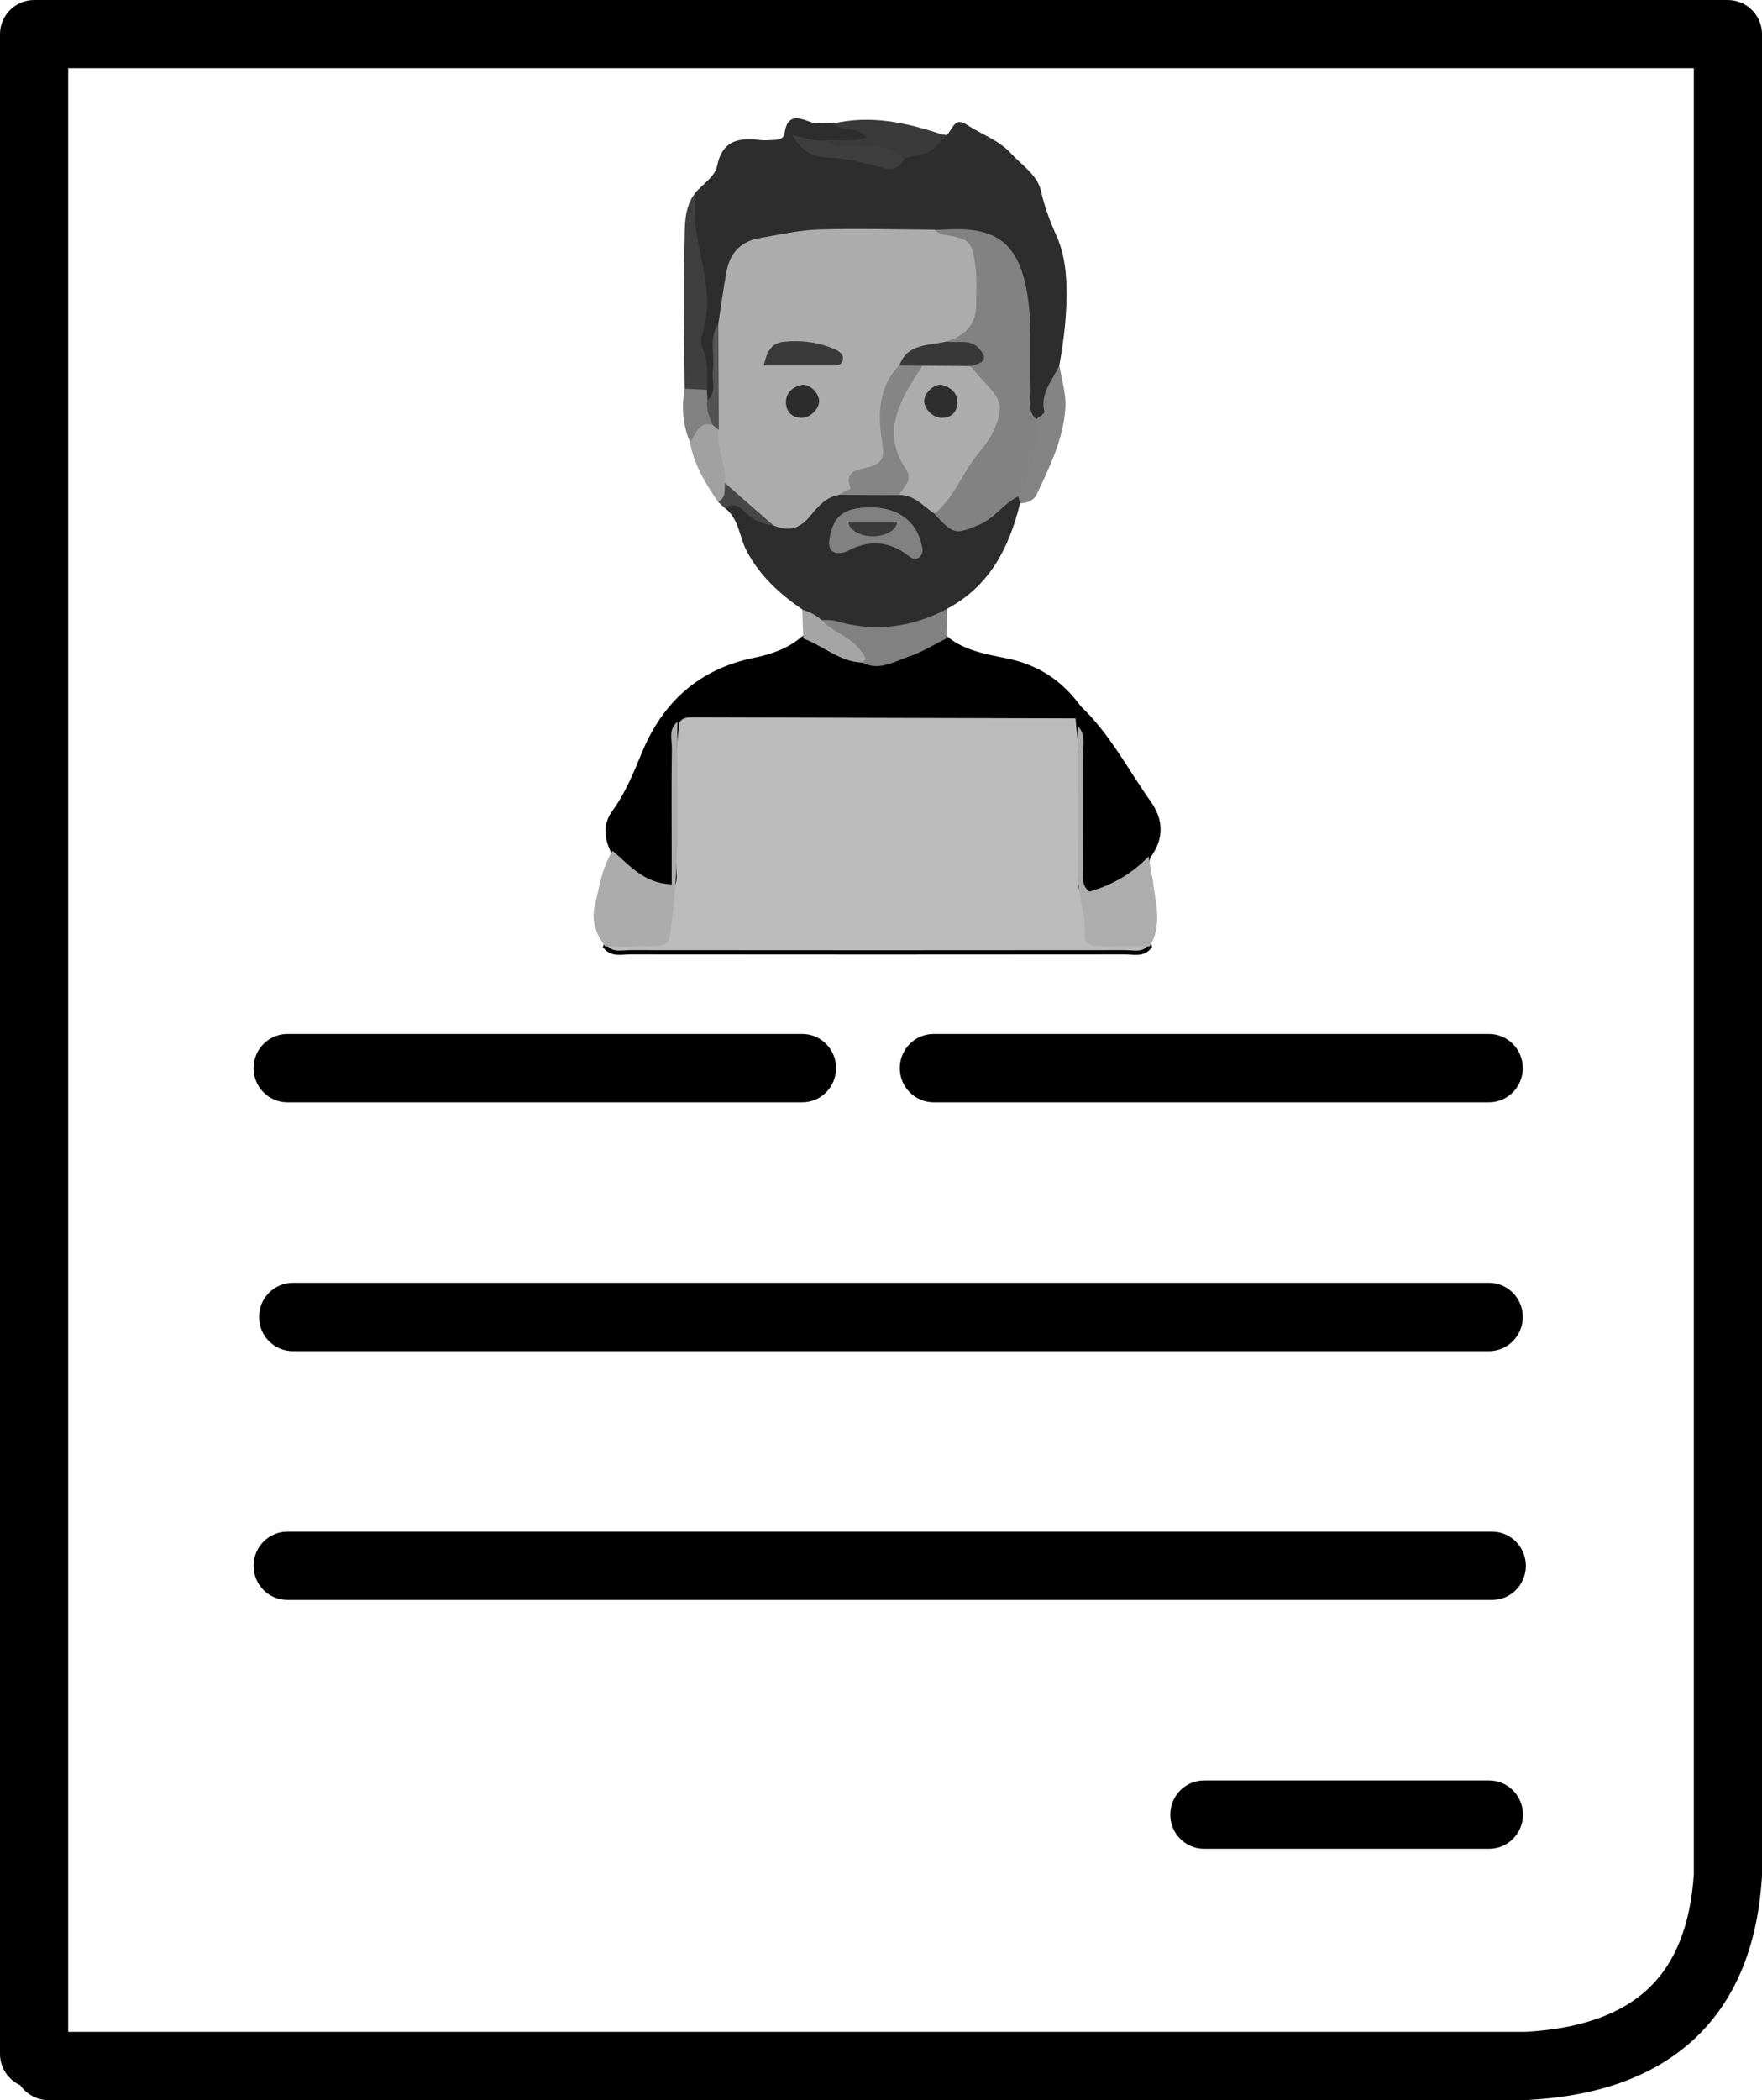 <?xml version="1.0" encoding="utf-8"?>
<!-- Generator: Adobe Illustrator 26.0.0, SVG Export Plug-In . SVG Version: 6.00 Build 0)  -->
<svg version="1.1" xmlns="http://www.w3.org/2000/svg" xmlns:xlink="http://www.w3.org/1999/xlink" x="0px" y="0px"
	 viewBox="0 0 103.12 122.88" style="enable-background:new 0 0 103.12 122.88;" xml:space="preserve">
<style type="text/css">
	.st0{fill:#BBBBBB;stroke:#000000;stroke-width:0.25;stroke-miterlimit:10;}
	.st1{fill:#2D2D2D;}
	.st2{stroke:#000000;stroke-width:0.25;stroke-miterlimit:10;}
	.st3{fill:#ACACAC;}
	.st4{fill:#ADADAD;}
	.st5{fill:#3F3F3F;}
	.st6{fill:#818181;}
	.st7{fill:#848484;}
	.st8{fill:#3A3A3A;}
	.st9{fill:#A1A1A1;}
	.st10{fill:#A5A5A5;}
	.st11{fill:#474747;}
	.st12{fill:#828282;}
	.st13{fill:#3E3E3E;}
	.st14{fill:#535353;}
	.st15{fill:#858585;}
	.st16{fill:#383838;}
	.st17{fill:#2C2C2C;}
	.st18{fill:#2E2E2E;}
</style>
<g id="Layer_1">
	<path d="M87.15,104.18H70.47c-1.1,0-1.98,0.9-1.98,2c0,1.11,0.89,2,1.98,2h16.68c1.1,0,1.98-0.9,1.98-2
		C89.13,105.07,88.24,104.18,87.15,104.18z"/>
	<path d="M15.16,77.06c0,1.11,0.89,2,1.98,2h70c1.1,0,1.98-0.9,1.98-2c0-1.11-0.89-2-1.98-2h-70
		C16.04,75.06,15.16,75.96,15.16,77.06z"/>
	<path d="M16.82,64.5h30.13c1.1,0,1.98-0.9,1.98-2c0-1.11-0.89-2-1.98-2H16.82c-1.1,0-1.98,0.9-1.98,2
		C14.84,63.61,15.73,64.5,16.82,64.5z"/>
	<path d="M101.12,0H2C0.89,0,0,0.9,0,2v118.18c0,0.82,0.49,1.51,1.18,1.83c0.36,0.52,0.97,0.87,1.65,0.88h86.43
		c0.09,0,0.17-0.01,0.26-0.02c4.19-0.24,7.42-1.46,9.72-3.64c2.3-2.2,3.58-5.26,3.86-9.19c0.01-0.1,0.02-0.2,0.02-0.31V2
		C103.12,0.89,102.22,0,101.12,0z M99.13,109.68c-0.2,2.94-1.07,5.17-2.64,6.66c-1.59,1.51-3.99,2.37-7.2,2.55H3.99V3.99h95.14
		V109.68z"/>
	<path d="M87.32,89.62h-70.5c-1.1,0-1.98,0.9-1.98,2c0,1.11,0.89,2,1.98,2h70.5c1.1,0,1.98-0.9,1.98-2
		C89.3,90.51,88.41,89.62,87.32,89.62z"/>
	<path d="M52.66,62.5c0,1.11,0.89,2,1.98,2h32.5c1.1,0,1.98-0.9,1.98-2c0-1.11-0.89-2-1.98-2h-32.5
		C53.54,60.5,52.66,61.4,52.66,62.5z"/>
</g>
<g id="Capa_2">
	<g>
		<path class="st0" d="M35.42,55.39c0.4,0.5,0.96,0.33,1.46,0.33c9.65,0.01,19.3,0.01,28.96,0c0.5,0,1.07,0.18,1.45-0.34
			c-0.16-0.51-0.58-0.7-1.05-0.79c-1.64-0.31-2.1-1.52-2.13-2.93c-0.07-3.09-0.67-6.15-0.59-9.25c-0.13-0.3-0.26-0.59-0.57-0.75
			c-0.84-0.54-1.78-0.66-2.74-0.66c-6-0.02-12.01-0.03-18.01,0.01c-0.97,0.01-1.99-0.03-2.74,0.79c-0.3,0.52-0.4,1.09-0.33,1.66
			c0.32,2.76-0.68,5.43-0.54,8.2c0.07,1.45-0.58,2.69-2.29,2.98C35.88,54.71,35.57,54.97,35.42,55.39z"/>
		<path class="st1" d="M62,21.37c0.28-1.58,0.47-3.17,0.41-4.78c-0.04-0.99-0.19-1.95-0.6-2.84c-0.38-0.84-0.68-1.67-0.89-2.58
			c-0.21-0.94-1.13-1.51-1.76-2.2c-0.7-0.77-1.74-1.12-2.61-1.69c-0.72-0.47-0.8,0.36-1.16,0.62c-0.83,0.83-2.16-0.14-2.95,0.82
			c-1.04,0.92-2.09-0.05-3.13,0.02c-0.12,0.01-0.23,0-0.35,0c0.03,0,0.05,0,0.1,0c0.26,0,0.49,0.01,0.72-0.02
			c0.52-0.05,1.13-0.08,1.06-0.8c-0.06-0.59-0.61-0.57-1.08-0.58c-0.34,0-0.69,0.05-1.02-0.12c-0.46-0.02-0.96,0.06-1.36-0.1
			c-0.79-0.32-1.32-0.33-1.46,0.65c-0.05,0.36-0.33,0.41-0.63,0.42c-0.29,0.01-0.58,0.04-0.86,0c-1.24-0.14-2.17,0.04-2.47,1.55
			c-0.11,0.58-0.84,1.04-1.28,1.55c-0.27,1.27-0.34,2.55-0.16,3.82c0.38,2.53-0.31,5.11,0.35,7.63c0.04,0.33,0.19,0.6,0.48,0.79
			c1.08-0.18,1.26-1.06,1.42-1.89c0.16-0.79,0.14-1.6,0.19-2.4c0.01-0.11,0.01-0.23,0.03-0.34c0.46-3.61,0.99-4.21,4.61-4.53
			c2.36-0.21,4.74-0.23,7.11,0.09c3.81,0.12,4.64,0.97,4.73,4.94c0.03,1.2-0.03,2.41,0.05,3.61c0.04,0.68,0.05,1.4,0.81,1.77
			c0.97,0.19,1.48-0.25,1.45-1.19C61.72,22.82,61.84,22.09,62,21.37z"/>
		<path class="st2" d="M39.65,42.23c0.2-0.37,0.55-0.38,0.91-0.38c7.44,0.02,14.89,0.04,22.33,0.06c0.06,0,0.12,0.01,0.17,0.02
			c0.22-0.15,0.25-0.33,0.08-0.54c-1.05-1.45-2.41-2.37-4.23-2.74c-1.23-0.25-2.51-0.46-3.54-1.3c-0.5-0.43-1.05-0.43-1.6-0.13
			c-1.04,0.58-2.19,0.62-3.33,0.66c-0.67,0.33-1.17-0.14-1.71-0.37c-0.57-0.24-1.1-0.64-1.73-0.16c-0.82,0.71-1.81,1.05-2.84,1.26
			c-3.19,0.65-5.28,2.57-6.48,5.48c-0.49,1.18-0.96,2.36-1.72,3.4c-0.55,0.75-0.48,1.5-0.11,2.28c0.1,0.76,0.3,1.49,1,1.93
			c0.64,0.4,1.31,0.87,2.1,0.49c0.75-0.36,0.47-1.1,0.5-1.7C39.58,47.75,39.23,44.98,39.65,42.23z"/>
		<path class="st1" d="M42.41,29.72c0.84,0.62,0.85,1.68,1.28,2.51c0.79,1.48,1.93,2.51,3.26,3.43c0.44,0.41,0.55,1.11,1.19,1.35
			c1,0.17,2.02,0.23,3.02,0.37c1.73,0.24,3.35,0.02,4.27-1.76c2.5-1.33,3.64-3.59,4.27-6.18c0.07-0.15,0.08-0.31,0.01-0.47
			c-0.85-0.67-1.37,0.12-1.99,0.44c-0.94,0.49-1.88,1.03-2.82,0.01c-0.55-0.85-1.45-1.09-2.36-1.31c-1.01,0.04-2.02,0.15-3.03,0.12
			c-0.88-0.21-1.51,0.25-2.11,0.78c-0.57,0.5-1.18,0.87-1.98,0.57C44.4,29.47,43.35,28.43,42.41,29.72z"/>
		<path class="st2" d="M63.14,41.39c-0.03,0.18-0.05,0.36-0.08,0.54c0.02,0.19,0.04,0.38,0.05,0.58c0.36,2.68,0.04,5.38,0.17,8.06
			c0.04,0.74-0.41,1.78,0.72,2.03c1.03,0.23,1.92-0.34,2.6-1.08c0.34-0.37,0.45-0.92,0.62-1.41c0.78-1.06,0.76-2.11,0-3.17
			C65.9,45.07,64.84,43,63.14,41.39z"/>
		<path class="st3" d="M39.65,42.23c-0.55,0.44-0.32,1.06-0.33,1.6c-0.03,2.06-0.01,4.11-0.01,6.17c0,0.56,0,1.12,0,1.75
			c-1.65-0.07-2.48-1.14-3.46-1.97c-0.62,0.99-0.78,2.13-1.04,3.22c-0.21,0.86,0.06,1.67,0.61,2.38c0.81,0,1.62,0.01,2.43-0.01
			c1.37-0.03,1.28-0.05,1.45-1.31C39.83,50.13,39.57,46.18,39.65,42.23z"/>
		<path class="st4" d="M67.22,50.11c-0.97,1.02-2.15,1.68-3.46,2.06c-0.52-0.4-0.35-0.89-0.36-1.32c-0.02-2.23,0-4.46-0.02-6.69
			c0-0.56,0.17-1.15-0.27-1.65c-0.01,2.88,0,5.75-0.03,8.63c-0.01,1.21,0.5,2.35,0.4,3.58c-0.04,0.5,0.39,0.65,0.84,0.65
			c0.99,0.01,1.97,0.01,2.96,0.01c0.72-1.16,0.39-2.4,0.22-3.6C67.44,51.22,67.29,50.67,67.22,50.11z"/>
		<path class="st5" d="M41.37,22.81c0.02-0.8,0.1-1.6-0.23-2.37c-0.1-0.25-0.15-0.59-0.06-0.84c0.69-2.02,0.03-3.94-0.31-5.9
			c-0.14-0.78-0.06-1.6-0.09-2.4c-0.68,0.88-0.59,1.99-0.62,2.96c-0.11,2.82-0.01,5.65,0.01,8.48
			C40.47,23.16,40.91,23.17,41.37,22.81z"/>
		<path class="st6" d="M55.43,35.63c-2.08,1.09-4.24,1.37-6.51,0.71c-0.27-0.08-0.57-0.05-0.86-0.07c-0.39,0.83,0.35,0.99,0.8,1.32
			c0.54,0.39,1.18,0.64,1.6,1.18c1,0.52,1.88-0.07,2.75-0.36c0.76-0.25,1.45-0.69,2.17-1.05C55.39,36.78,55.41,36.21,55.43,35.63z"
			/>
		<path class="st7" d="M59.59,29.04c0.04,0.14,0.07,0.27,0.11,0.41c0.43-0.02,0.79-0.14,0.99-0.56c0.76-1.6,1.54-3.22,1.66-5
			c0.06-0.83-0.22-1.68-0.35-2.52c-0.39,0.88-1.15,1.63-0.88,2.73c0.02,0.1-0.3,0.29-0.47,0.43C59.45,25.84,59.03,27.33,59.59,29.04
			z"/>
		<path class="st8" d="M52.94,9.25c1.57-0.31,1.57-0.31,2.45-1.35c-0.11-0.02-0.23-0.02-0.34-0.06c-2.05-0.68-4.13-1.12-6.3-0.61
			c0.47,0.57,1.36,0.03,1.94,0.81c-0.81,0.31-1.57,0.11-2.3,0.18c-0.04,0.34,0.14,0.59,0.44,0.6C50.22,8.85,51.54,9.43,52.94,9.25z"
			/>
		<path class="st9" d="M40.38,25.87c0.23,1.32,0.91,2.42,1.65,3.51c0.74,0.1,0.78-0.5,0.97-0.95c0.36-1.17,0.03-2.27-0.36-3.36
			c-0.18-0.28-0.47-0.41-0.76-0.55C40.65,24.16,40.5,25,40.38,25.87z"/>
		<path class="st10" d="M50.46,38.77c0.36-0.26,0.08-0.45-0.07-0.67c-0.58-0.86-1.65-1.1-2.33-1.83c-0.31-0.31-0.71-0.46-1.11-0.6
			c0.02,0.56,0.04,1.13,0.06,1.69C48.18,37.78,49.13,38.73,50.46,38.77z"/>
		<path class="st6" d="M40.38,25.87c0.37-0.43,0.46-1.24,1.34-1c0.39-0.58,0.15-1.03-0.31-1.43c-0.01-0.21-0.03-0.42-0.04-0.63
			c-0.43-0.02-0.87-0.05-1.3-0.07C39.88,23.81,39.95,24.86,40.38,25.87z"/>
		<path class="st11" d="M42.43,28.26c-0.04,0.4,0.07,0.86-0.4,1.11c0.13,0.12,0.25,0.23,0.38,0.35c0.38-0.2,0.72-0.24,1.07,0.13
			c0.48,0.5,1.06,0.84,1.78,0.9C45.27,29.12,43.99,27.99,42.43,28.26z"/>
		<path class="st3" d="M42.43,28.26c0.94,0.83,1.88,1.66,2.83,2.48c0.82,0.36,1.48,0.25,2.1-0.48c0.46-0.55,0.93-1.17,1.74-1.3
			c0.69-0.1,1.28-0.42,1.91-0.71c1.16-0.53,1.57-1.25,1.24-2.47c-0.41-1.5-0.02-2.85,0.88-4.09c0.71-1.18,1.94-0.89,3.01-1.05
			c1.89-1.35,2.45-4.34,1.34-6.26c-0.71-1.23-1.89-0.54-2.79-0.94c-2.27-0.01-4.53-0.08-6.8-0.01c-1.15,0.04-2.29,0.31-3.43,0.5
			c-1.11,0.19-1.74,0.88-1.94,1.95c-0.19,1.02-0.32,2.04-0.48,3.06c-0.11,2.07-0.36,4.14,0.03,6.21
			C41.9,26.23,42.53,27.2,42.43,28.26z"/>
		<path class="st12" d="M54.69,13.45c0.14,0.09,0.28,0.23,0.44,0.26c1.63,0.28,1.76,0.35,1.96,1.91c0.1,0.73,0.04,1.48,0.04,2.22
			c0,1.18-0.69,1.81-1.74,2.15c0.02,0.68,1.06,0.78,0.88,1.56c1.84,2.32,0.67,4.24-0.84,6.11c-0.57,0.71-0.83,1.51-0.74,2.41
			c1.11,1.22,1.23,1.21,2.58,0.65c0.93-0.38,1.45-1.25,2.32-1.67c0.78-1.41,1.14-2.91,1.06-4.52c-0.58-0.51-0.31-1.19-0.33-1.8
			c-0.08-2.07,0.15-4.14-0.33-6.2c-0.47-2.01-1.48-3-3.55-3.11C55.86,13.39,55.27,13.44,54.69,13.45z"/>
		<path class="st13" d="M52.94,9.25c-0.69-0.62-1.51-0.71-2.41-0.71c-0.72,0-1.51,0.3-2.14-0.32c-0.63,0.08-1.23-0.13-2.03-0.34
			c0.51,0.94,1.19,1.3,1.92,1.33c1.17,0.04,2.28,0.3,3.39,0.62C52.29,10.01,52.68,9.79,52.94,9.25z"/>
		<path class="st14" d="M42.07,25.16c-0.01-2.07-0.02-4.14-0.03-6.21c-0.57,0.84-0.2,1.79-0.32,2.69c-0.08,0.6,0.26,1.28-0.32,1.8
			c-0.09,0.52,0.12,0.97,0.31,1.43C41.84,24.97,41.96,25.07,42.07,25.16z"/>
		<path class="st3" d="M54.69,30.06c1-0.81,1.49-2.01,2.19-3.03c0.42-0.61,0.96-1.14,1.27-1.83c0.58-1.29,0.51-1.74-0.46-2.76
			c-0.32-0.33-0.61-0.69-0.91-1.03c-0.64-1.08-1.65-0.58-2.53-0.56c-1.65,0.66-2.1,2.19-2.26,3.61c-0.18,1.48,0.1,3.04,0.65,4.5
			C53.52,28.96,54.04,29.63,54.69,30.06z"/>
		<path class="st15" d="M52.63,28.97c0.23-0.48,0.84-0.85,0.39-1.51c-1.39-2.07-0.46-3.86,0.69-5.63c0.09-0.14,0.19-0.28,0.28-0.43
			c-0.45-0.46-0.91-0.37-1.37-0.02c-1.24,1.3-1.25,2.93-0.99,4.5c0.15,0.89,0.02,1.26-0.85,1.47c-0.58,0.14-1.41,0.2-1,1.22
			c0.01,0.03-0.46,0.25-0.71,0.38C50.27,28.97,51.45,28.97,52.63,28.97z"/>
		<path class="st6" d="M50.96,29.69c-1.57,0-2.2,0.48-2.42,1.86c-0.11,0.66,0.24,0.94,0.92,0.75c0.05-0.02,0.11-0.05,0.16-0.07
			c1.26-0.67,2.45-0.57,3.57,0.31c0.19,0.15,0.41,0.24,0.62,0.06c0.2-0.16,0.2-0.41,0.15-0.64C53.66,30.5,52.57,29.69,50.96,29.69z"
			/>
		<path class="st16" d="M52.64,21.38c0.46,0.01,0.91,0.01,1.37,0.02c0.93,0.01,1.85,0.01,2.78,0.02c0.87-0.19,0.99-0.44,0.55-0.98
			c-0.54-0.66-1.29-0.33-1.94-0.46C54.36,20.24,53.11,20.07,52.64,21.38z"/>
		<path class="st8" d="M44.7,21.38c1.46,0,2.74,0,4.02,0c0.22,0,0.5,0.01,0.59-0.25c0.11-0.34-0.14-0.55-0.4-0.67
			c-0.98-0.44-2.01-0.57-3.07-0.46C45.14,20.08,44.88,20.58,44.7,21.38z"/>
		<path class="st17" d="M47.94,23.46c-0.01-0.48-0.59-1.03-1.04-0.93c-0.56,0.13-0.94,0.5-0.9,1.09c0.04,0.51,0.38,0.83,0.93,0.83
			C47.42,24.45,47.94,23.93,47.94,23.46z"/>
		<path class="st18" d="M54.09,23.43c-0.03,0.46,0.48,1,0.98,1.02c0.55,0.02,0.9-0.28,0.95-0.79c0.07-0.6-0.32-0.97-0.86-1.13
			C54.73,22.41,54.12,22.95,54.09,23.43z"/>
	</g>
</g>
<g id="Capa_3">
	<path class="st8" d="M51.08,30.52h1.42c0,0.47-0.64,0.86-1.42,0.86c-0.78,0-1.42-0.39-1.42-0.86c0,0,0,0,0,0L51.08,30.52z"/>
</g>
</svg>
